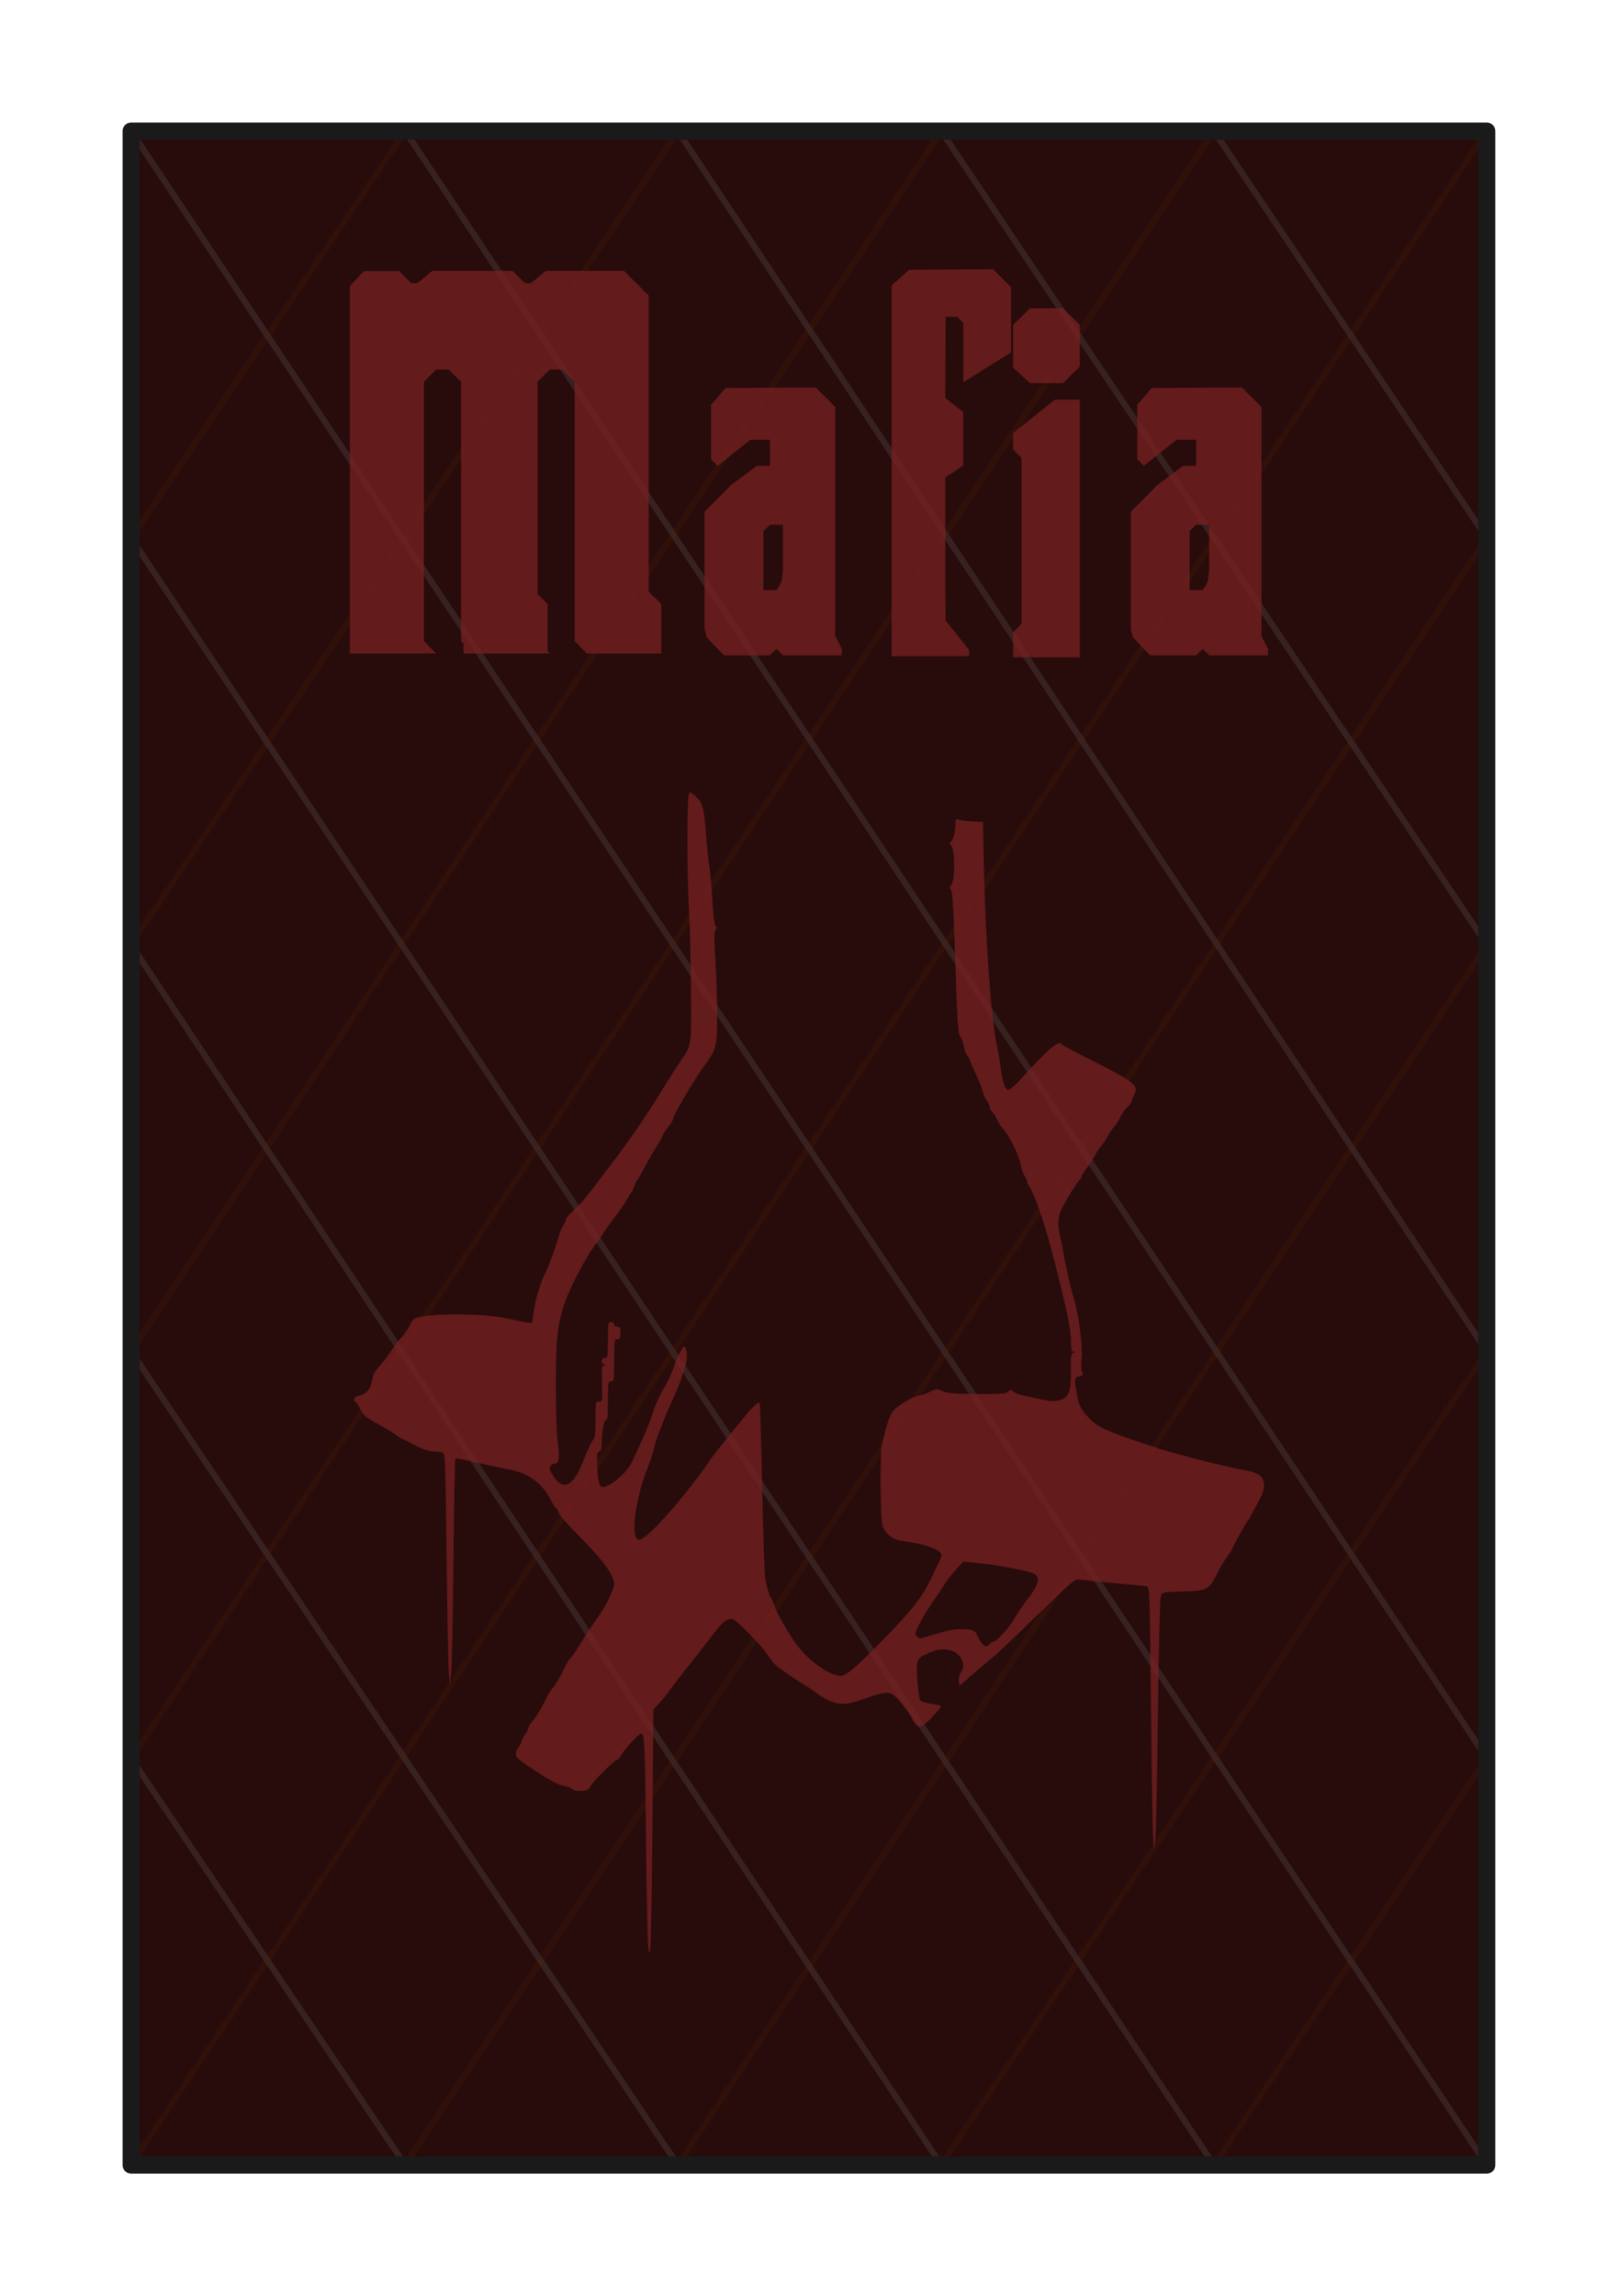 <?xml version="1.0" encoding="UTF-8" standalone="no"?>
<!-- Created with Inkscape (http://www.inkscape.org/) -->

<svg
   xmlns:dc="http://purl.org/dc/elements/1.1/"
   xmlns:cc="http://creativecommons.org/ns#"
   xmlns:rdf="http://www.w3.org/1999/02/22-rdf-syntax-ns#"
   xmlns:svg="http://www.w3.org/2000/svg"
   xmlns="http://www.w3.org/2000/svg"
   xmlns:sodipodi="http://sodipodi.sourceforge.net/DTD/sodipodi-0.dtd"
   xmlns:inkscape="http://www.inkscape.org/namespaces/inkscape"
   width="74mm"
   height="105mm"
   viewBox="0 0 262.205 372.047"
   id="svg2"
   version="1.1"
   inkscape:version="0.91 r13725"
   sodipodi:docname="dos_carte.svg">
  <defs
     id="defs4" />
  <sodipodi:namedview
     id="base"
     pagecolor="#ffffff"
     bordercolor="#666666"
     borderopacity="1.0"
     inkscape:pageopacity="0.0"
     inkscape:pageshadow="2"
     inkscape:zoom="1.979899"
     inkscape:cx="52.28844"
     inkscape:cy="198.04189"
     inkscape:document-units="mm"
     inkscape:current-layer="layer4"
     showgrid="false"
     showguides="true"
     inkscape:guide-bbox="true"
     inkscape:window-width="1680"
     inkscape:window-height="987"
     inkscape:window-x="-8"
     inkscape:window-y="-8"
     inkscape:window-maximized="1" />
  <g
     inkscape:label="Fond"
     inkscape:groupmode="layer"
     id="layer1"
     transform="translate(0,-680.315)"
     style="display:inline">
    <rect
       style="fill:#280b0b;fill-opacity:1;stroke:none;stroke-width:0.999;stroke-linejoin:bevel;stroke-miterlimit:4;stroke-dasharray:none;stroke-opacity:1"
       id="rect4018"
       width="219.688"
       height="329.554"
       x="21.25"
       y="701.643" />
  </g>
  <g
     inkscape:groupmode="layer"
     id="layer2"
     inkscape:label="Lignes1"
     style="display:inline;opacity:0.491">
    <path
       style="fill:none;fill-rule:evenodd;stroke:#483737;stroke-width:1px;stroke-linecap:butt;stroke-linejoin:miter;stroke-opacity:1"
       d="M 21.25,21.244 240.938,350.797"
       id="path4823"
       inkscape:connector-curvature="0" />
    <path
       style="fill:none;fill-rule:evenodd;stroke:#483737;stroke-width:1px;stroke-linecap:butt;stroke-linejoin:miter;stroke-opacity:1"
       d="M 65.66,21.244 240.938,284.89"
       id="path4853"
       inkscape:connector-curvature="0" />
    <path
       style="fill:none;fill-rule:evenodd;stroke:#483737;stroke-width:1px;stroke-linecap:butt;stroke-linejoin:miter;stroke-opacity:1"
       d="M 109.854,21.244 240.938,218.967"
       id="path4855"
       inkscape:connector-curvature="0" />
    <path
       style="fill:none;fill-rule:evenodd;stroke:#483737;stroke-width:1px;stroke-linecap:butt;stroke-linejoin:miter;stroke-opacity:1"
       d="M 152.533,21.244 240.938,153.052"
       id="path4857"
       inkscape:connector-curvature="0" />
    <path
       style="fill:none;fill-rule:evenodd;stroke:#483737;stroke-width:1px;stroke-linecap:butt;stroke-linejoin:miter;stroke-opacity:1"
       d="m 196.727,21.244 44.21,65.938"
       id="path4859"
       inkscape:connector-curvature="0" />
    <path
       style="fill:none;fill-rule:evenodd;stroke:#483737;stroke-width:1px;stroke-linecap:butt;stroke-linejoin:miter;stroke-opacity:1"
       d="M 21.25,87.181 196.727,350.797"
       id="path4861"
       inkscape:connector-curvature="0" />
    <path
       style="fill:none;fill-rule:evenodd;stroke:#483737;stroke-width:1px;stroke-linecap:butt;stroke-linejoin:miter;stroke-opacity:1"
       d="M 21.25,153.052 152.533,350.797"
       id="path4863"
       inkscape:connector-curvature="0" />
    <path
       style="fill:none;fill-rule:evenodd;stroke:#483737;stroke-width:1px;stroke-linecap:butt;stroke-linejoin:miter;stroke-opacity:1"
       d="m 21.25,218.967 88.604,131.83"
       id="path4865"
       inkscape:connector-curvature="0" />
    <path
       style="fill:none;fill-rule:evenodd;stroke:#483737;stroke-width:1px;stroke-linecap:butt;stroke-linejoin:miter;stroke-opacity:1"
       d="m 21.25,284.89 44.41,65.907"
       id="path4867"
       inkscape:connector-curvature="0" />
  </g>
  <g
     inkscape:groupmode="layer"
     id="layer3"
     inkscape:label="Lignes2"
     style="display:inline;opacity:0.196">
    <path
       style="fill:#0000ff;fill-opacity:1;fill-rule:evenodd;stroke:#552200;stroke-width:1px;stroke-linecap:butt;stroke-linejoin:miter;stroke-opacity:1"
       d="M 21.25,350.797 240.938,21.244"
       id="path4870"
       inkscape:connector-curvature="0" />
    <path
       style="fill:#0000ff;fill-rule:evenodd;stroke:#552200;stroke-width:1px;stroke-linecap:butt;stroke-linejoin:miter;stroke-opacity:1"
       d="M 21.25,284.89 196.727,21.244"
       id="path4872"
       inkscape:connector-curvature="0" />
    <path
       style="fill:#0000ff;fill-rule:evenodd;stroke:#552200;stroke-width:1px;stroke-linecap:butt;stroke-linejoin:miter;stroke-opacity:1"
       d="M 21.25,218.967 152.533,21.244"
       id="path4874"
       inkscape:connector-curvature="0" />
    <path
       style="fill:#0000ff;fill-rule:evenodd;stroke:#552200;stroke-width:1px;stroke-linecap:butt;stroke-linejoin:miter;stroke-opacity:1"
       d="M 21.25,153.052 109.854,21.244"
       id="path4876"
       inkscape:connector-curvature="0" />
    <path
       style="fill:#0000ff;fill-rule:evenodd;stroke:#552200;stroke-width:1px;stroke-linecap:butt;stroke-linejoin:miter;stroke-opacity:1"
       d="M 21.25,87.181 65.66,21.244"
       id="path4878"
       inkscape:connector-curvature="0" />
    <path
       style="fill:#0000ff;fill-rule:evenodd;stroke:#552200;stroke-width:1px;stroke-linecap:butt;stroke-linejoin:miter;stroke-opacity:1"
       d="M 65.66,350.797 240.938,87.181"
       id="path4880"
       inkscape:connector-curvature="0" />
    <path
       style="fill:#0000ff;fill-rule:evenodd;stroke:#552200;stroke-width:1px;stroke-linecap:butt;stroke-linejoin:miter;stroke-opacity:1"
       d="M 109.854,350.797 240.938,153.052"
       id="path4882"
       inkscape:connector-curvature="0" />
    <path
       style="fill:#0000ff;fill-rule:evenodd;stroke:#552200;stroke-width:1px;stroke-linecap:butt;stroke-linejoin:miter;stroke-opacity:1"
       d="M 152.533,350.797 240.938,218.967"
       id="path4884"
       inkscape:connector-curvature="0" />
    <path
       style="fill:#0000ff;fill-rule:evenodd;stroke:#552200;stroke-width:1px;stroke-linecap:butt;stroke-linejoin:miter;stroke-opacity:1"
       d="m 196.727,350.797 44.21,-65.907"
       id="path4886"
       inkscape:connector-curvature="0" />
  </g>
  <g
     style="display:inline"
     transform="translate(0,-680.315)"
     id="g4891"
     inkscape:groupmode="layer"
     inkscape:label="ContourFond">
    <rect
       y="701.559"
       x="21.25"
       height="329.554"
       width="219.688"
       id="rect4893"
       style="fill:none;fill-opacity:1;stroke:#1a1a1a;stroke-width:2.771;stroke-linejoin:round;stroke-miterlimit:4;stroke-dasharray:none;stroke-opacity:1" />
  </g>
  <g
     inkscape:groupmode="layer"
     id="layer9"
     inkscape:label="Logo"
     style="display:inline;opacity:1">
    <path
       style="fill:#800000;fill-opacity:1;stroke:none;stroke-width:2.771;stroke-linejoin:round;stroke-miterlimit:4;stroke-dasharray:none;stroke-opacity:1"
       d="m 76.328,80.223 c -0.016,0.015 -0.033,0.03 -0.049,0.045 -0.002,0.004 -0.002,0.008 -0.004,0.012 0.005,1.67e-4 0.009,0.002 0.014,0.002 0.027,0 0.05,-0.011 0.076,-0.016 -0.006,-0.011 -0.027,-0.03 -0.037,-0.043 z m 0.045,0.023 c -0.006,-0.002 0.012,0.01 0.014,0.014 0.004,-8.06e-4 0.008,-0.001 0.012,-0.002 -0.009,-0.003 -0.017,-0.009 -0.025,-0.012 z"
       id="path5591"
       inkscape:connector-curvature="0" />
    <path
       style="display:inline;opacity:0.75;fill:#782121;fill-opacity:1;stroke:none;stroke-width:0.354;stroke-linejoin:round;stroke-miterlimit:4;stroke-dasharray:none;stroke-opacity:1"
       d="m 111.943,128.447 c -0.056,-0.015 -0.104,-0.013 -0.146,0.006 -0.057,0.025 -0.107,0.078 -0.156,0.156 -0.323,0.511 -0.308,14.004 0.021,19.189 0.146,2.292 0.287,7.974 0.314,12.627 0.055,9.405 0.153,8.762 -1.777,11.65 -1.287,1.925 -1.87,2.84 -3.012,4.713 -2.471,4.055 -5.289,8.149 -8.355,12.139 -0.868,1.13 -2.25,2.943 -3.07,4.029 -0.82,1.086 -2.069,2.496 -2.777,3.133 -0.708,0.637 -1.287,1.313 -1.287,1.504 0,0.191 -0.182,0.608 -0.406,0.928 -0.224,0.319 -0.559,1.113 -0.746,1.762 -0.67,2.331 -1.554,4.73 -2.281,6.191 -0.733,1.473 -1.604,4.467 -1.77,6.084 -0.094,0.919 -0.255,1.724 -0.357,1.787 -0.102,0.063 -1.193,-0.118 -2.426,-0.402 -3.03,-0.7 -5.608,-0.956 -9.834,-0.975 -3.567,-0.016 -6.264,0.301 -6.879,0.809 -0.182,0.15 -0.486,0.644 -0.676,1.098 -0.19,0.454 -0.793,1.315 -1.34,1.914 -0.547,0.599 -1.309,1.6 -1.695,2.225 -0.387,0.625 -1.128,1.604 -1.648,2.174 -0.52,0.57 -1.009,1.252 -1.086,1.516 -0.077,0.263 -0.262,0.948 -0.41,1.523 -0.28,1.086 -0.889,1.652 -2.096,1.949 -0.669,0.165 -0.959,0.787 -0.447,0.961 0.137,0.046 0.507,0.596 0.822,1.221 0.495,0.984 0.885,1.31 2.898,2.416 1.279,0.703 2.529,1.457 2.777,1.678 0.248,0.221 0.85,0.581 1.336,0.801 0.486,0.219 1.053,0.502 1.262,0.627 1.148,0.69 2.814,1.298 3.564,1.301 0.471,0.002 1.093,0.067 1.383,0.145 0.525,0.141 0.528,0.203 0.725,17.107 0.109,9.33 0.272,17.76 0.363,18.732 l 0.168,1.768 0.215,-1.643 c 0.118,-0.903 0.285,-9.104 0.371,-18.225 0.086,-9.121 0.222,-16.648 0.303,-16.729 0.08,-0.08 1.046,0.072 2.146,0.34 1.1,0.268 2.91,0.673 4.021,0.902 1.111,0.229 2.51,0.519 3.109,0.645 2.678,0.559 4.912,2.281 6.146,4.738 0.326,0.649 0.721,1.265 0.879,1.367 0.158,0.102 0.356,0.458 0.439,0.791 0.084,0.333 1.616,2.068 3.404,3.855 3.668,3.665 5.592,6.295 5.592,7.645 0,0.9 -1.447,3.829 -2.82,5.705 -0.936,1.279 -2.171,3.162 -2.998,4.57 -0.353,0.602 -0.887,1.356 -1.188,1.676 -0.3,0.319 -0.726,0.977 -0.945,1.461 -0.644,1.42 -1.626,3.099 -2.135,3.65 -0.26,0.282 -0.653,0.91 -0.875,1.396 -0.65,1.426 -1.579,2.983 -2.277,3.812 -0.357,0.425 -0.65,0.919 -0.65,1.098 0,0.179 -0.221,0.605 -0.49,0.947 -0.269,0.342 -0.565,0.92 -0.656,1.285 -0.092,0.365 -0.325,0.797 -0.52,0.959 -0.195,0.162 -0.355,0.6 -0.355,0.975 0,0.558 0.303,0.881 1.676,1.799 3.714,2.483 5.03,3.225 6.004,3.381 0.561,0.09 1.211,0.335 1.443,0.545 0.277,0.251 0.8,0.356 1.516,0.305 0.857,-0.062 1.158,-0.209 1.393,-0.682 0.397,-0.801 3.907,-4.322 4.309,-4.322 0.174,0 0.503,-0.363 0.732,-0.807 0.525,-1.015 2.846,-3.486 3.273,-3.486 0.49,0 0.584,2.258 0.734,17.678 0.075,7.709 0.216,14.981 0.314,16.162 0.171,2.056 0.187,2.098 0.373,1.01 0.107,-0.625 0.265,-9.601 0.354,-19.949 l 0.16,-18.814 0.943,-1.01 c 0.518,-0.556 1.21,-1.408 1.539,-1.895 0.329,-0.486 1.908,-2.533 3.508,-4.547 1.6,-2.014 3.376,-4.289 3.945,-5.057 1.213,-1.635 2.198,-2.359 2.904,-2.135 0.646,0.205 4.516,4.12 5.436,5.498 0.39,0.585 0.942,1.33 1.227,1.656 0.527,0.604 3.11,2.423 5.088,3.584 0.602,0.353 1.354,0.872 1.672,1.152 0.317,0.281 1.184,0.816 1.926,1.189 1.61,0.81 3.005,0.871 4.891,0.213 5.168,-1.803 5.297,-1.799 7.012,0.254 0.715,0.856 1.512,1.971 1.771,2.479 0.64,1.255 1.115,1.621 1.691,1.305 0.754,-0.414 3.22,-3.04 3.031,-3.229 -0.096,-0.096 -0.824,-0.263 -1.619,-0.371 -0.825,-0.112 -1.57,-0.365 -1.734,-0.59 -0.159,-0.217 -0.368,-1.708 -0.467,-3.312 -0.208,-3.373 -0.198,-3.397 1.852,-4.334 1.957,-0.895 3.849,-0.739 4.867,0.4 0.805,0.901 0.921,1.902 0.32,2.76 -0.218,0.312 -0.358,0.926 -0.314,1.375 l 0.078,0.812 2.021,-1.762 c 1.111,-0.969 2.587,-2.212 3.281,-2.762 0.694,-0.549 3.707,-3.396 6.693,-6.326 2.986,-2.93 5.785,-5.575 6.219,-5.877 l 0.787,-0.549 3.885,0.402 c 2.136,0.221 4.565,0.448 5.398,0.506 0.833,0.058 1.751,0.157 2.041,0.219 0.526,0.113 0.526,0.131 0.725,19.502 0.109,10.663 0.273,20.24 0.361,21.281 l 0.16,1.895 0.195,-1.768 c 0.107,-0.972 0.297,-10.064 0.42,-20.203 0.137,-11.349 0.322,-18.694 0.48,-19.105 0.257,-0.668 0.258,-0.667 3.504,-0.756 4.208,-0.115 4.28,-0.16 5.973,-3.625 0.204,-0.417 0.777,-1.325 1.273,-2.02 0.496,-0.694 0.902,-1.354 0.902,-1.465 0,-0.212 2.27,-4.253 2.512,-4.471 0.077,-0.069 0.405,-0.639 0.729,-1.264 0.324,-0.625 0.865,-1.642 1.201,-2.262 0.862,-1.591 0.829,-3.037 -0.084,-3.711 -0.382,-0.282 -1.149,-0.592 -1.705,-0.688 -3.398,-0.584 -12.362,-2.854 -15.469,-3.918 -0.451,-0.155 -1.161,-0.394 -1.578,-0.533 -5.978,-1.993 -7.401,-2.642 -8.764,-4.004 -1.351,-1.351 -1.813,-2.214 -2.09,-3.906 -0.118,-0.719 -0.237,-1.42 -0.266,-1.559 -0.166,-0.805 0.043,-1.391 0.498,-1.391 0.603,0 0.898,-0.423 0.58,-0.832 -0.13,-0.168 -0.166,-0.996 -0.08,-1.842 0.24,-2.35 -0.403,-7.252 -1.371,-10.457 -0.47,-1.555 -1.332,-5.41 -1.617,-7.221 -0.129,-0.821 -0.356,-1.946 -0.502,-2.502 -0.395,-1.499 -0.334,-2.98 0.168,-4.076 0.636,-1.391 2.561,-4.555 2.984,-4.906 0.197,-0.164 0.359,-0.425 0.359,-0.582 6e-4,-0.157 0.426,-0.852 0.947,-1.547 0.521,-0.694 1.08,-1.563 1.242,-1.928 0.162,-0.365 0.621,-1.045 1.02,-1.514 0.398,-0.469 0.852,-1.151 1.01,-1.516 0.157,-0.365 0.615,-1.047 1.018,-1.516 0.402,-0.469 0.875,-1.207 1.049,-1.643 0.174,-0.435 0.648,-1.11 1.055,-1.5 0.407,-0.39 0.741,-0.829 0.742,-0.977 8.6e-4,-0.148 0.173,-0.597 0.383,-1 0.864,-1.656 0.289,-2.12 -7.389,-5.961 -2.254,-1.128 -4.164,-2.157 -4.244,-2.287 -0.337,-0.545 -1.1,-0.141 -2.768,1.467 -0.972,0.937 -2.599,2.643 -3.615,3.789 -1.088,1.227 -2.046,2.082 -2.328,2.082 -0.541,0 -0.881,-0.988 -1.238,-3.598 -0.119,-0.868 -0.388,-2.431 -0.6,-3.473 -0.993,-4.894 -1.862,-16.793 -2.121,-29.08 l -0.152,-7.234 -1.791,-0.111 c -0.985,-0.061 -1.991,-0.198 -2.234,-0.305 -0.378,-0.166 -0.441,-0.053 -0.441,0.781 0,1.204 -0.396,2.642 -0.795,2.889 -0.218,0.134 -0.183,0.297 0.123,0.604 0.603,0.603 0.615,5.709 0.016,6.309 -0.328,0.328 -0.346,0.474 -0.088,0.785 0.221,0.267 0.385,2.269 0.537,6.623 0.564,16.124 0.59,16.564 1.027,17.225 0.23,0.347 0.494,1.112 0.588,1.699 0.094,0.588 0.327,1.199 0.518,1.357 0.191,0.159 0.348,0.395 0.348,0.525 0,0.13 0.44,1.173 0.979,2.316 0.538,1.144 1.063,2.471 1.168,2.951 0.105,0.48 0.404,1.143 0.664,1.475 0.26,0.331 0.471,0.801 0.471,1.043 0,0.242 0.178,0.588 0.395,0.768 0.216,0.18 0.556,0.717 0.756,1.195 0.2,0.478 0.721,1.278 1.158,1.775 0.994,1.133 2.415,4.094 2.701,5.631 0.119,0.64 0.405,1.431 0.635,1.76 0.23,0.328 0.418,0.762 0.418,0.963 0,0.201 0.148,0.546 0.328,0.766 0.669,0.813 2.452,5.812 3.475,9.742 2.576,9.897 3.314,13.375 3.316,15.594 0.001,1.169 0.083,1.459 0.418,1.482 0.35,0.025 0.345,0.048 -0.035,0.146 -0.402,0.104 -0.447,0.416 -0.414,2.816 0.048,3.531 -0.291,4.43 -1.83,4.855 -0.903,0.25 -1.42,0.229 -2.986,-0.119 -1.042,-0.232 -2.383,-0.515 -2.982,-0.629 -0.599,-0.114 -1.276,-0.391 -1.502,-0.617 -0.377,-0.378 -0.447,-0.379 -0.857,-0.008 -0.376,0.34 -1.132,0.401 -4.758,0.377 -4.399,-0.029 -5.241,-0.111 -6.266,-0.609 -0.459,-0.223 -0.752,-0.194 -1.389,0.135 -0.444,0.229 -1.265,0.533 -1.826,0.676 -1.696,0.432 -3.883,1.76 -4.541,2.758 -0.334,0.506 -0.789,1.66 -1.012,2.562 -0.223,0.903 -0.51,2.039 -0.637,2.525 -0.385,1.482 -0.301,12.5 0.104,13.467 0.518,1.24 1.733,2.135 3.129,2.305 3.557,0.432 6.375,1.433 6.375,2.262 2e-5,0.199 -0.159,0.683 -0.355,1.076 -0.196,0.393 -0.817,1.681 -1.381,2.861 -1.407,2.948 -3.024,5.01 -7.602,9.695 -4.453,4.558 -6.098,5.963 -6.979,5.963 -1.882,0 -5.515,-2.661 -7.414,-5.43 -1.404,-2.047 -2.978,-4.827 -3.289,-5.809 -0.176,-0.556 -0.424,-1.141 -0.551,-1.301 -0.297,-0.376 -0.68,-1.654 -0.973,-3.246 -0.128,-0.694 -0.355,-7.34 -0.506,-14.768 -0.151,-7.428 -0.331,-13.559 -0.398,-13.627 -0.233,-0.233 -0.987,0.417 -2.246,1.941 -3.047,3.69 -5.096,6.26 -5.682,7.127 -3.204,4.741 -8.646,11.15 -10.645,12.535 -1.008,0.699 -1.035,0.703 -1.4,0.217 -0.862,-1.147 0.071,-6.996 1.809,-11.33 0.451,-1.125 0.902,-2.491 1.002,-3.035 0.24,-1.311 1.837,-5.455 3.311,-8.598 0.458,-0.977 0.948,-2.174 1.09,-2.66 0.142,-0.486 0.444,-1.396 0.674,-2.021 0.425,-1.159 0.383,-2.867 -0.084,-3.334 -0.26,-0.26 -1.155,1.483 -1.912,3.727 -0.232,0.687 -0.754,1.817 -1.16,2.512 -1.091,1.866 -1.643,3.086 -2.25,4.984 -0.299,0.936 -1.059,2.812 -1.689,4.168 -0.63,1.356 -1.306,2.83 -1.502,3.275 -0.77,1.751 -3.788,4.272 -4.867,4.064 -0.503,-0.097 -0.762,-1.431 -0.791,-4.055 -0.015,-1.355 0.058,-1.703 0.359,-1.703 0.271,0 0.379,-0.278 0.379,-0.975 0,-2.117 0.322,-4.076 0.668,-4.076 0.27,0 0.342,-0.668 0.342,-3.158 0,-2.988 0.028,-3.156 0.506,-3.156 0.48,0 0.504,-0.167 0.504,-3.408 0,-3.241 0.026,-3.41 0.506,-3.41 0.421,0 0.506,-0.168 0.506,-1.01 0,-0.842 -0.085,-1.01 -0.506,-1.01 -0.281,0 -0.506,-0.168 -0.506,-0.379 0,-0.21 -0.223,-0.379 -0.504,-0.379 -0.476,0 -0.506,0.168 -0.506,2.904 0,2.736 -0.028,2.904 -0.504,2.904 -0.647,0 -0.709,0.996 -0.065,1.039 0.405,0.027 0.405,0.038 -0.014,0.146 -0.413,0.107 -0.449,0.395 -0.379,3.002 0.077,2.845 0.07,2.883 -0.49,2.883 -0.557,-4.9e-4 -0.568,0.059 -0.568,2.939 0,2.104 -0.095,3.02 -0.33,3.221 -0.306,0.261 -0.673,1.046 -1.844,3.941 -1.51,3.736 -3.194,4.395 -4.73,1.852 -0.541,-0.896 -0.628,-1.222 -0.398,-1.498 0.161,-0.194 0.446,-0.354 0.633,-0.354 0.744,-2e-5 0.919,-0.975 0.584,-3.246 -0.201,-1.363 -0.324,-4.89 -0.328,-9.381 -0.006,-7.774 0.221,-9.872 1.469,-13.539 0.911,-2.676 3.73,-7.936 5.264,-9.82 0.339,-0.417 0.755,-1.021 0.924,-1.342 0.169,-0.321 1.008,-1.497 1.867,-2.615 0.859,-1.118 1.774,-2.447 2.033,-2.953 0.259,-0.506 0.556,-0.975 0.658,-1.045 0.102,-0.069 0.323,-0.545 0.49,-1.057 0.167,-0.512 0.382,-0.968 0.479,-1.012 0.096,-0.044 0.616,-0.931 1.156,-1.973 0.54,-1.042 1.423,-2.57 1.959,-3.396 0.536,-0.826 0.975,-1.622 0.977,-1.768 0.001,-0.146 0.398,-0.765 0.883,-1.375 0.485,-0.61 0.883,-1.299 0.883,-1.533 0,-0.479 3.589,-6.531 5.023,-8.469 1.925,-2.6 2.067,-3.137 2.074,-7.877 0.004,-2.335 -0.124,-6.381 -0.283,-8.992 -0.232,-3.799 -0.227,-4.826 0.029,-5.135 0.248,-0.299 0.252,-0.426 0.016,-0.572 -0.201,-0.124 -0.389,-1.607 -0.551,-4.338 -0.135,-2.282 -0.352,-4.716 -0.482,-5.41 -0.13,-0.694 -0.368,-2.967 -0.527,-5.051 -0.346,-4.519 -0.496,-5.081 -1.654,-6.203 -0.415,-0.403 -0.657,-0.604 -0.824,-0.648 z m 44.16,124.588 1.826,0.168 c 3.514,0.322 8.99,1.348 9.719,1.82 1.025,0.664 0.637,1.873 -1.453,4.523 -0.657,0.833 -1.45,2.018 -1.762,2.633 -0.629,1.241 -2.934,3.807 -3.42,3.807 -0.171,0 -0.454,0.171 -0.627,0.379 -0.635,0.765 -1.238,0.34 -2.031,-1.43 -0.346,-0.772 -0.864,-0.962 -2.648,-0.967 -1.222,-0.003 -2.055,0.179 -5.246,1.146 -1.346,0.408 -1.501,0.411 -1.873,0.039 -0.372,-0.372 -0.339,-0.536 0.385,-1.996 0.434,-0.875 1.418,-2.5 2.188,-3.611 0.77,-1.111 1.712,-2.512 2.094,-3.111 0.382,-0.6 1.179,-1.609 1.771,-2.244 l 1.078,-1.156 z"
       id="path5627"
       inkscape:connector-curvature="0" />
  </g>
  <g
     inkscape:groupmode="layer"
     id="layer10"
     inkscape:label="Text"
     style="display:inline" />
  <g
     inkscape:groupmode="layer"
     id="layer4"
     inkscape:label="Text 1"
     style="display:inline">
    <g
       id="g4227"
       transform="translate(-71.442,14.647)">
      <path
         id="path4165-6"
         style="font-style:normal;font-variant:normal;font-weight:normal;font-stretch:normal;font-size:90px;line-height:125%;font-family:'The Godfather';-inkscape-font-specification:'The Godfather';letter-spacing:6.5px;word-spacing:0px;display:inline;opacity:0.75;fill:#782121;fill-opacity:1;stroke:none;stroke-width:0.354;stroke-linecap:butt;stroke-linejoin:miter;stroke-miterlimit:4;stroke-dasharray:none;stroke-opacity:1"
         d="m 146.557,31.697 0,59.546 13.975,0 -1.978,-2.021 1.978,2.021 -1.978,-2.021 0,-42.012 1.978,-1.978 2.021,0 2.021,1.978 0,42.012 1.978,2.021 12.041,0 0,-8.042 -2.021,-1.978 0,-47.988 -3.999,-3.999 -12.656,0 -2.461,2.021 -0.923,0 -1.978,-1.978 -5.713,0 -2.285,2.417 z m -18.413,0 0,59.546 13.975,0 -1.978,-2.021 1.978,2.021 -1.978,-2.021 0,-42.012 1.978,-1.978 2.021,0 2.021,1.978 0,42.012 1.978,2.021 12.041,0 0,-8.042 -2.021,-1.978 0,-47.988 -3.999,-3.999 -12.656,0 -2.461,2.021 -0.923,0 -1.978,-1.978 -5.713,0 -2.285,2.417 z"
         inkscape:connector-curvature="0" />
      <path
         id="path4167-4"
         style="font-style:normal;font-variant:normal;font-weight:normal;font-stretch:normal;font-size:90px;line-height:125%;font-family:'The Godfather';-inkscape-font-specification:'The Godfather';letter-spacing:6.5px;word-spacing:0px;display:inline;opacity:0.75;fill:#782121;fill-opacity:1;stroke:none;stroke-width:0.354;stroke-linecap:butt;stroke-linejoin:miter;stroke-miterlimit:4;stroke-dasharray:none;stroke-opacity:1"
         d="m 189.004,48.22 -2.373,2.769 0.044,0.308 0,8.481 1.055,1.055 5.317,-4.219 3.164,0 0,4.219 -2.109,0 -4.263,3.164 -1.055,1.099 -3.164,3.164 0,19.072 0.352,1.274 1.758,1.89 1.055,1.055 7.427,0 1.055,-1.055 1.055,1.055 9.536,0 0,-1.055 -1.055,-2.109 0,-37.09 -3.164,-3.164 -14.634,0.088 z m 7.207,22.148 2.109,0 0,7.427 -0.22,1.758 -0.439,0.835 -0.396,0.571 -2.109,0 0,-9.536 1.055,-1.055 z"
         inkscape:connector-curvature="0" />
      <path
         id="path4169-3"
         style="font-style:normal;font-variant:normal;font-weight:normal;font-stretch:normal;font-size:90px;line-height:125%;font-family:'The Godfather';-inkscape-font-specification:'The Godfather';letter-spacing:6.5px;word-spacing:0px;display:inline;opacity:0.75;fill:#782121;fill-opacity:1;stroke:none;stroke-width:0.354;stroke-linecap:butt;stroke-linejoin:miter;stroke-miterlimit:4;stroke-dasharray:none;stroke-opacity:1"
         d="m 218.751,29.06 -2.812,2.549 0,60.073 12.568,0 0,-0.967 -3.823,-4.834 -0.044,-4.79 0,-18.369 2.9,-1.934 0,0 0,-8.657 -2.9,-2.285 0.044,-13.184 1.89,0.044 0.967,0.967 0,9.624 7.734,-4.834 0,-10.591 -2.9,-2.9 -13.623,0.088 z"
         inkscape:connector-curvature="0" />
      <path
         id="path4171-5"
         style="font-style:normal;font-variant:normal;font-weight:normal;font-stretch:normal;font-size:90px;line-height:125%;font-family:'The Godfather';-inkscape-font-specification:'The Godfather';letter-spacing:6.5px;word-spacing:0px;display:inline;opacity:0.75;fill:#782121;fill-opacity:1;stroke:none;stroke-width:0.354;stroke-linecap:butt;stroke-linejoin:miter;stroke-miterlimit:4;stroke-dasharray:none;stroke-opacity:1"
         d="m 238.347,35.3 -1.362,1.362 -1.362,1.318 0,6.943 2.725,2.505 5.361,0 1.362,-1.362 1.362,-1.318 0,-6.768 -1.362,-1.318 -1.362,-1.362 -5.361,0 z m 4.043,14.81 -6.768,5.405 0,2.681 1.362,1.362 0,26.895 -1.362,1.362 0,4.043 10.811,0 0,-41.748 -4.043,0 z"
         inkscape:connector-curvature="0" />
      <path
         id="path4173-4"
         style="font-style:normal;font-variant:normal;font-weight:normal;font-stretch:normal;font-size:90px;line-height:125%;font-family:'The Godfather';-inkscape-font-specification:'The Godfather';letter-spacing:6.5px;word-spacing:0px;display:inline;opacity:0.75;fill:#782121;fill-opacity:1;stroke:none;stroke-width:0.354;stroke-linecap:butt;stroke-linejoin:miter;stroke-miterlimit:4;stroke-dasharray:none;stroke-opacity:1"
         d="m 258.075,48.22 -2.373,2.769 0.044,0.308 0,8.481 1.055,1.055 5.317,-4.219 3.164,0 0,4.219 -2.109,0 -4.263,3.164 -1.055,1.099 -3.164,3.164 0,19.072 0.352,1.274 1.758,1.89 1.055,1.055 7.427,0 1.055,-1.055 1.055,1.055 9.536,0 0,-1.055 -1.055,-2.109 0,-37.09 -3.164,-3.164 -14.634,0.088 z m 7.207,22.148 2.109,0 0,7.427 -0.22,1.758 -0.439,0.835 -0.396,0.571 -2.109,0 0,-9.536 1.055,-1.055 z"
         inkscape:connector-curvature="0" />
    </g>
  </g>
</svg>
